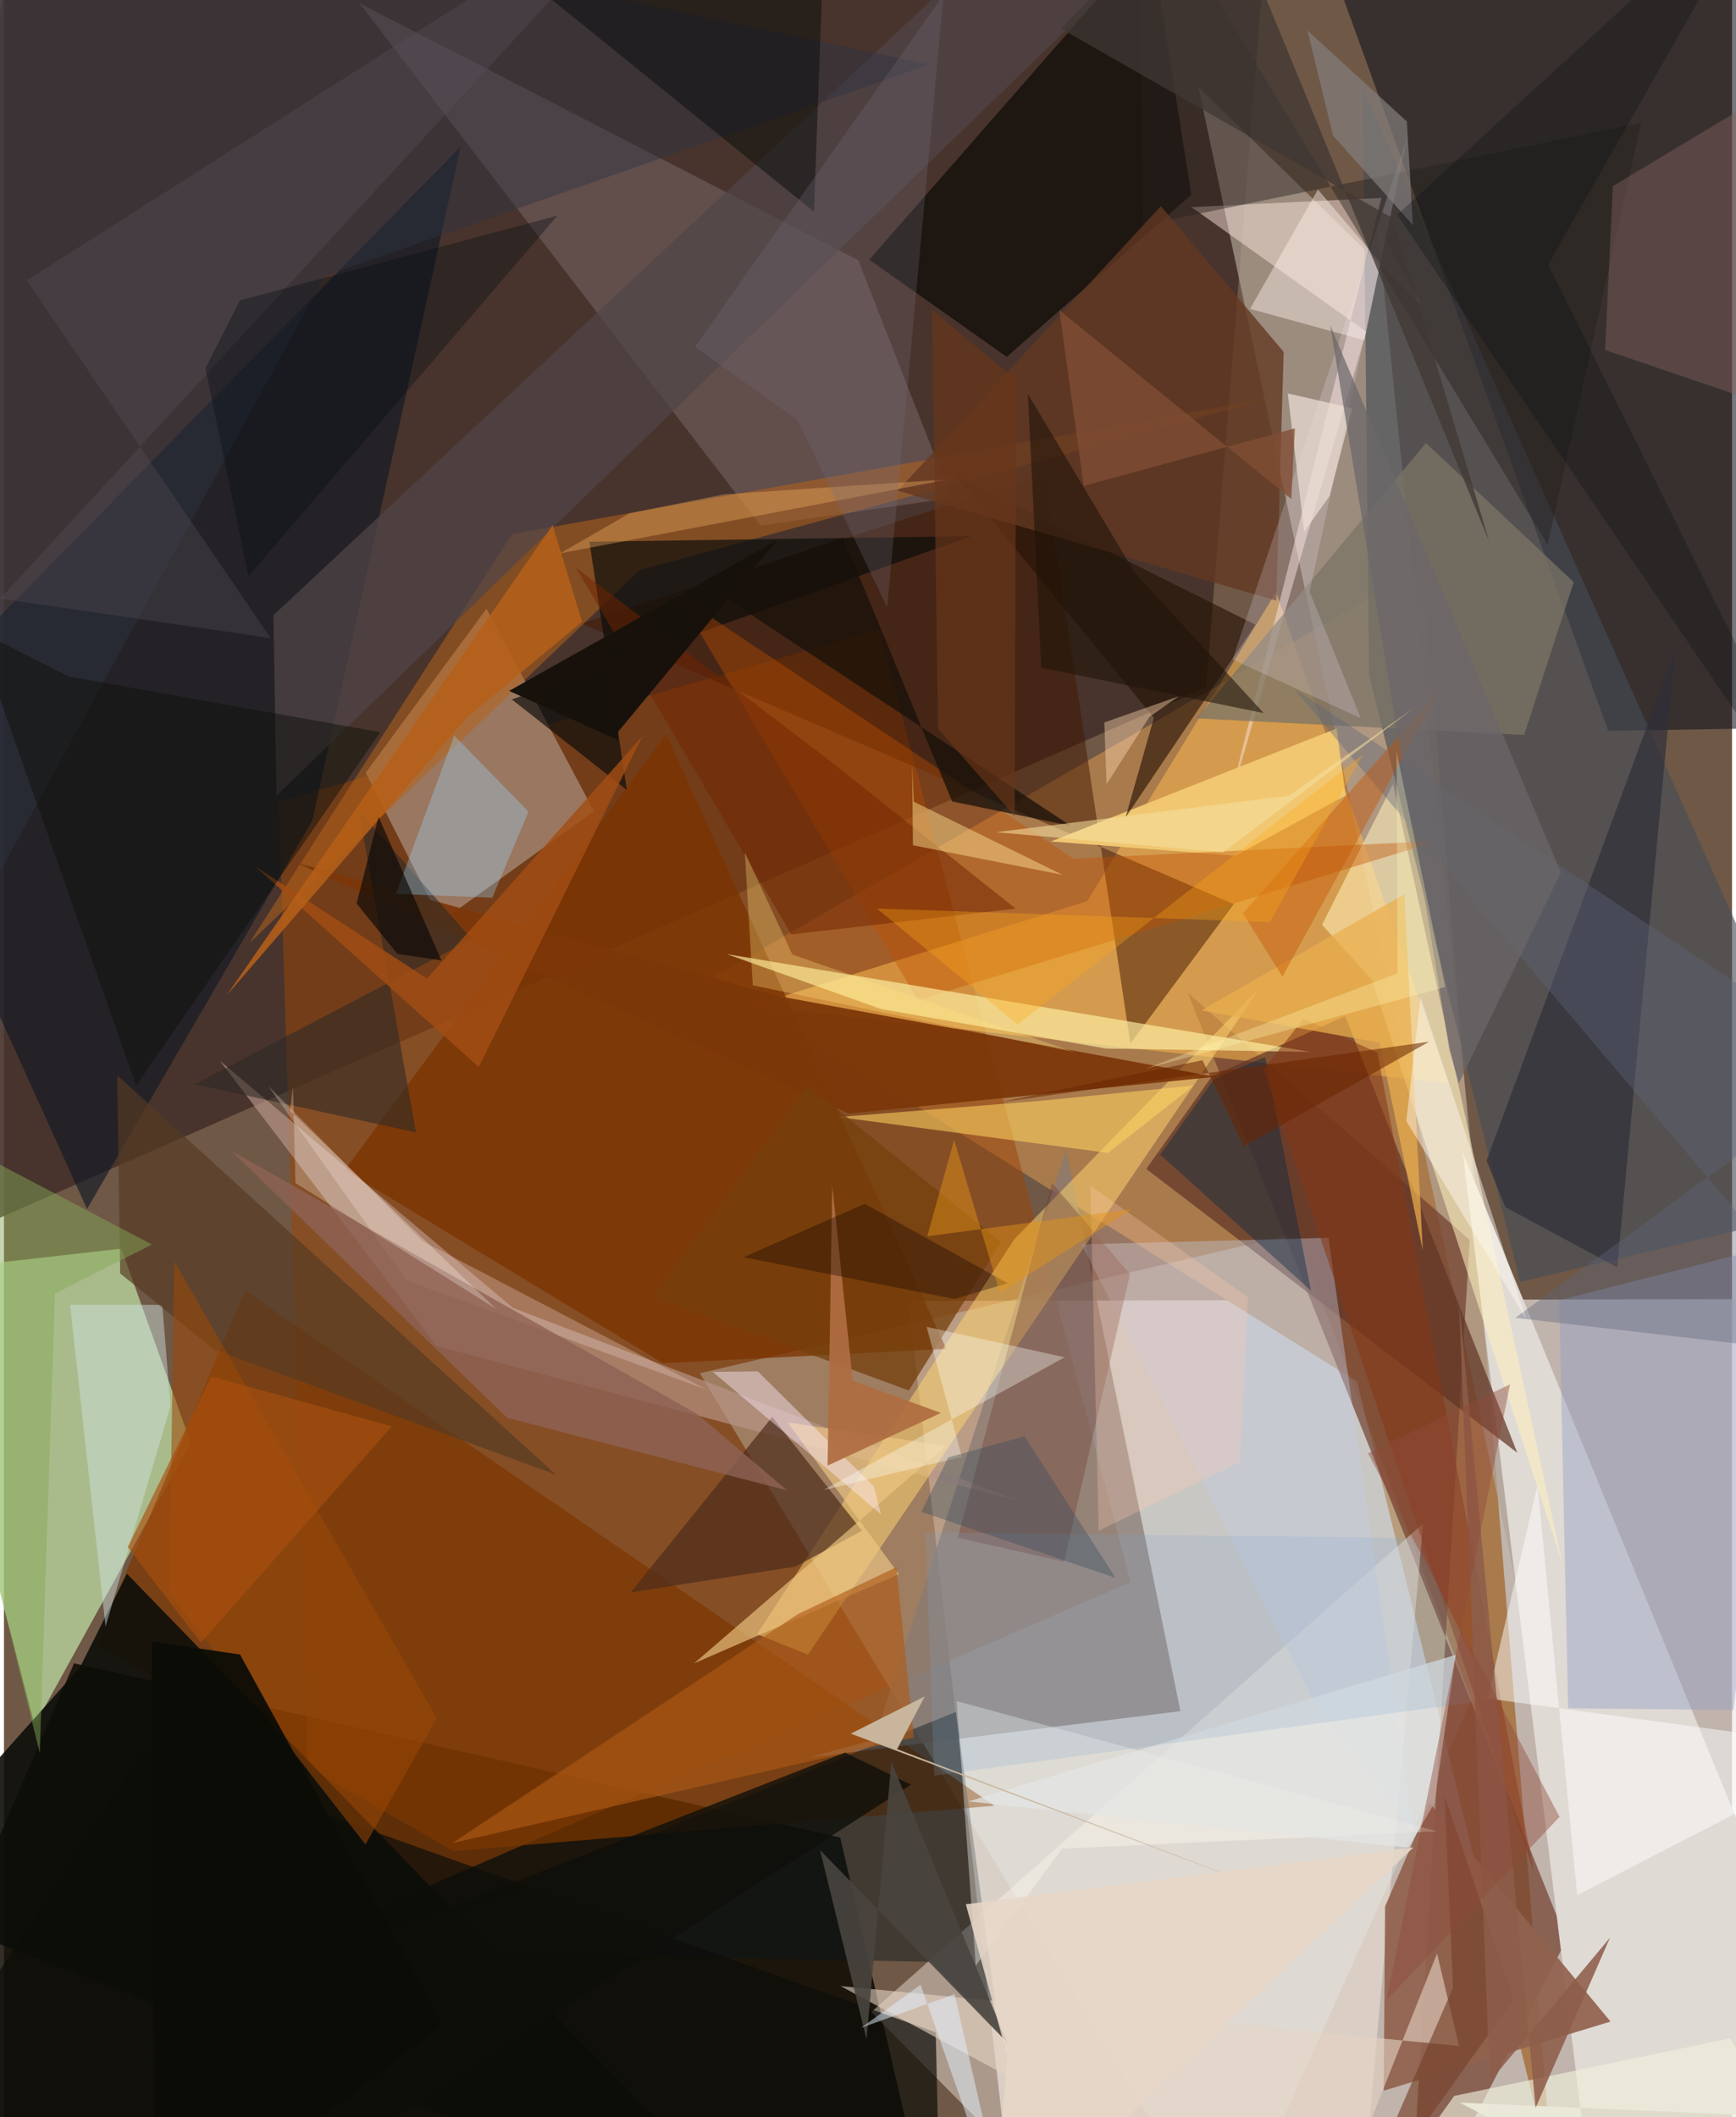 <svg xmlns="http://www.w3.org/2000/svg" width="228" height="278" viewBox="0 0 836 1024"><path fill="#6f5846" d="M0 0h836v1024H0z"/><path fill="#f0e8e8" fill-opacity=".639" d="M861.351 628.273l-423.839.95L489.928 1086 898 1033.284z"/><path fill="#0c0900" fill-opacity=".843" d="M445.334 1065.357l-506.374-40.94 94.94-219.93 370.677 84.269z"/><path fill="#443029" fill-opacity=".902" d="M613.197-62H-23.449L-62 615.399l643.548-282.815z"/><path fill="#a97a4c" d="M749.348 1054.372l-94.71-386.075-312.104-195.342L686.44 274.277z"/><path fill="#c9efb1" fill-opacity=".651" d="M-42.19 615.146l57.027 219.273 75.494-136.692-33.535-93.8z"/><path fill="#9b4609" fill-opacity=".522" d="M545.064 765.258L423.432 304.614l-290.45 83.07 16.549 548.673z"/><path fill="#0e141c" fill-opacity=".576" d="M776.087 353.473L898 351.545 853.575-2.068 643.76-12.473z"/><path fill="#b2a498" fill-opacity=".682" d="M664.455 109.228l66.738 655.426L577.826 42.06 685.7 147.47z"/><path fill="#dff7ff" fill-opacity=".275" d="M625.15 596.577l-288.521 67.616L591.345 1086l118.55-263.76z"/><path fill="#6f3d2d" fill-opacity=".686" d="M709.092 599.7L572.684 480.2l183.19 458.135L679.605 1086z"/><path fill="#e0dad4" d="M704.23 1016.954l62.054 32.273-60.632-491.978L898 1025.403z"/><path fill="#9a7760" d="M233.467 294.396l-58.455 79.34 36.454 71.953 74.005-53.25z"/><path fill="#f7b84f" fill-opacity=".545" d="M698.827 524.001l-83.444-237.554-91.343 149.43-162.275 50.686z"/><path fill="#7c3701" fill-opacity=".714" d="M44.396 795.21L116.6 624.187 479.154 873.37l-261.827 21.94z"/><path fill="#897a74" fill-opacity=".737" d="M421.056 841.457l-31.633 8.586L569.13 827.61l-55.259-271.58z"/><path fill="#faf2e6" fill-opacity=".431" d="M655.195 1085.943l-123.962.057-111.66-112.852L686.57 736.89z"/><path fill="#101925" fill-opacity=".635" d="M-62 359.255l282.887-288.23L149.2 396.82 40.19 584.766z"/><path fill="#444c56" fill-opacity=".616" d="M733.479 620.034l-73.065-293.38-3.067-283.996L898 581.086z"/><path fill="#6f5c5c" fill-opacity=".671" d="M366.032 254.214L171.968 1.548l241.31 124.312 44.99 114.983z"/><path fill="#91634e" fill-opacity=".922" d="M689.71 872.097l-21.553 49.97-.671 89.13 109.723-33.44z"/><path fill="#7c3301" fill-opacity=".769" d="M164.805 566.023l154.07 93.313 136.991-6.951-135.515-297.31z"/><path fill="#613727" fill-opacity=".722" d="M552.619 565.376l31.761-44.842 64.448-29.101 83.277 211.218z"/><path fill="#0f0d08" fill-opacity=".757" d="M574.385 94.189L485.11 172.59l-66.512-46.98L554.764-29.853z"/><path fill="#431700" fill-opacity=".502" d="M503.59 229.323l41.343 275.449 50.03-67.469-315.77-135.818z"/><path fill="#b9968a" fill-opacity=".647" d="M491.3 726.094l-281.913-75.067-104.776-137.802L246.22 632.56z"/><path fill="#ffd470" fill-opacity=".518" d="M388.954 800.265l-24.62-9.858 124.54-191.163 118.67-121.46z"/><path fill="#0d0e09" fill-opacity=".902" d="M-62 917.144L374.787 1086 59.488 761.176l-22.684 45.226z"/><path fill="#b3621d" fill-opacity=".541" d="M612.59 192.605l-366.836 65.737-127.038 197.781 188.9-180.422z"/><path fill="#ffe8e0" fill-opacity=".475" d="M666.406 95.718l-91.92 4.456 84.519 60.236-69.1 238.173z"/><path fill="#07161d" fill-opacity=".439" d="M448.343 948.877l-274.321-5.41L460.55 827.99l20.928 154.388z"/><path fill="#fff3bd" fill-opacity=".549" d="M753.899 756.093l-92.16-282.305-24.086-26.501 34.35-68.118z"/><path fill="#0b0d0b" fill-opacity=".675" d="M283.227 262.015l18.112 120.08-55.629-43.802 222.302-79z"/><path fill="#f0c772" fill-opacity=".992" d="M506.508 406.985l89.258 6.894 53.27-29.143-4.312-32.396z"/><path fill="#4d2c1a" fill-opacity=".694" d="M382.89 757.7l-79.69 12.479 68.43-84.83 43.476 55.033z"/><path fill="#7a7366" fill-opacity=".745" d="M759.419 281.56l-23.99 73.925-158.502-8.018 111.001-133.208z"/><path fill="#26211f" fill-opacity=".447" d="M792.041 59.457l-45.255 203.972L549.496-62l1.473 170.902z"/><path fill="#c4cde5" fill-opacity=".388" d="M521.345 601.89L633.99 823.415l47.82 62.921-41.063-287.644z"/><path fill="#504548" fill-opacity=".71" d="M130.36 297.559L515.116-62l25.628 50.362-408.892 396.531z"/><path fill="#7c3709" fill-opacity=".937" d="M585.907 520.824l-211.98-39.183-232.852-64.517 267.568 121.453z"/><path fill="#261205" fill-opacity=".624" d="M556.304 347.201l-96.401-117.606 145.499 72.55-62.817 93.251z"/><path fill="#c14f00" fill-opacity=".392" d="M325.81 287.721l116.37 196.03 251.648-77.036-176.406 8.581z"/><path fill="#fff0a4" fill-opacity=".659" d="M533.055 507.142l-108.73-19.107-74.635-26.563 282.564 47.318z"/><path fill="#2d3344" fill-opacity=".42" d="M447.647 31.218L5.965-62-62 531.861 155.31 133.42z"/><path fill="#919ec5" fill-opacity=".416" d="M752.36 628.872l110.227-28.036-25.865 226.26-80.02-.872z"/><path fill="#fdd261" fill-opacity=".565" d="M534.149 557.638l41.519-32.649-74.43 7.478-97.438 7.801z"/><path fill="#713e33" fill-opacity=".369" d="M461.422 743.739l45.53-171.595 37.773 44.075-31.86 139.175z"/><path fill="#633822" fill-opacity=".784" d="M619.083 170.214l-59.385-70.508-127.368 137.65 183.2 53.129z"/><path fill="#2e2f38" fill-opacity=".678" d="M726.29 583.842l-9.044-22.528 91.225-246.88-28.01 298.564z"/><path fill="#2c2925" fill-opacity=".569" d="M171.686 392.156l54.681 62.086L92.344 524.42l106.955 23.289z"/><path fill="#fffcf2" fill-opacity=".38" d="M460.867 822.772l9.277 127.88 41.82-56.548 181.226-8.372z"/><path fill="#f0c784" fill-opacity=".647" d="M379.128 688.01l53.848 73.408-99.097 43.062 121.953-105.185z"/><path fill="#0c0e0a" fill-opacity=".694" d="M-62 1045.484L67.366 845.95 450.78 982.99l2.356 103.01z"/><path fill="#e6d4c5" fill-opacity=".596" d="M703.909 989.56l-299.163-28.978L637.301 1086l55.982-141.196z"/><path fill="#cfe3e2" fill-opacity=".459" d="M31.993 631.103l44.595.013 3.98 49.04-31.415 106.566z"/><path fill="#ae5a16" fill-opacity=".624" d="M440.211 840.33L431.715 758l-47.658 22.704-167.167 110.75z"/><path fill="#856162" fill-opacity=".424" d="M774.568 169.304l3.774-79.307L898 18.133 875.289 203.56z"/><path fill="#563b23" fill-opacity=".671" d="M54.797 520.073l212.275 193.183-165.488-60.573-45.362-36.76z"/><path fill="#9c4707" fill-opacity=".549" d="M209.462 831.02l-34.574 61.074L79.916 770.27l2.515-160.212z"/><path fill="#9cdbff" fill-opacity=".325" d="M253.766 392.562l-17.538 41.621-46.599-1.842 28.225-76.564z"/><path fill="#fdf0ea" fill-opacity=".451" d="M658.157 164.558l-55.315-15.164L635.667 91.7l30.209 35.48z"/><path fill="#020807" fill-opacity=".451" d="M391.87 102.413L188.54-62 296.57-5.47 397.865-62z"/><path fill="#f9eaff" fill-opacity=".204" d="M594.362 318.964L679.028 65.97l-47.4 220.24 24.755 61.151z"/><path fill="#002643" fill-opacity=".396" d="M559.388 558.475l72.937 65.81-22.214-113.043-24.549 10.493z"/><path fill="#ecd0c8" fill-opacity=".314" d="M194.665 619.187l145.403 52.987-137.633-71.904-74.637-75.06z"/><path fill="#74400c" fill-opacity=".757" d="M314.235 627.087l74.634-102.113 93.456 75.79-44.574 71.763z"/><path fill="#f0f1dc" fill-opacity=".635" d="M649.964 1086l51.61-72.278 133.43-27.825L898 1086z"/><path fill="#863616" fill-opacity=".537" d="M664.397 509.096l75.697 396.166-130.737-388.105 19.355-24.375z"/><path fill="#8e6254" fill-opacity=".796" d="M335.289 683.857L109.694 556.415l133.771 129.35 135.496 35.122z"/><path fill="#fdfefe" fill-opacity=".49" d="M717.686 821.487L898 846.017l-136.92 70.616-19.15-198.253z"/><path fill="#76432b" fill-opacity=".659" d="M649.435 1080.31l51.578-118.95-4.112-92.919 33.475 98.48z"/><path fill="#a34e13" fill-opacity=".816" d="M229.697 516.09l79.176-160.04-104.227 117.247-82.86-54.092z"/><path fill="#5d667b" fill-opacity=".388" d="M731.135 637.379L898 515.506l-274.44-182.87L898 656.725z"/><path fill="#b56019" fill-opacity=".871" d="M223.88 347.095L107.69 481.457 265.438 253.95l14.225 46.789z"/><path fill="#e4e6e5" fill-opacity=".733" d="M691.978 872.123l-12.49 21.525L466.62 871.27l235.724-70.882z"/><path fill="#722400" fill-opacity=".506" d="M276.732 274.58L380.89 451.96l108.556-12.498-90.062-71.608z"/><path fill="#eaae4c" fill-opacity=".722" d="M677.484 432.52l8.91 172.273-20.863-100.462-86.296-15.606z"/><path fill="#161009" fill-opacity=".737" d="M516.042 399.405L458.7 387.64l-52.73-127.677-66.213 23.012z"/><path fill="#feedfd" fill-opacity=".431" d="M420.82 718.92l3.459 13.5-81.392-68.894 21.797-.254z"/><path fill="#575056" fill-opacity=".337" d="M-1.774 289.527L321.426-62 11.004 135.647l118.03 173.003z"/><path fill="#ffe393" fill-opacity=".463" d="M512.134 423.139l-72.39-14.31-.413-39.749.827 18.676z"/><path fill="#7da7cd" fill-opacity=".196" d="M720.019 822.031l-269.977 36.765-4.23-117.641 237.02 2.698z"/><path fill="#10110c" fill-opacity=".49" d="M-13.756 304.381L63.96 525.093l118.1-170.952-150.75-26.943z"/><path fill="#18120c" fill-opacity=".992" d="M297.15 353.902l-.099 4.074L244.4 334.16l129.412-72.732z"/><path fill="#837f7d" fill-opacity=".694" d="M678.683 58.761l2.933 50.122-38.599-43.269L630.56 14.73z"/><path fill="#fcfffb" fill-opacity=".337" d="M446.353 641.754l17.05 62.88-67.011 16.076 116.778-64.245z"/><path fill="#fab766" fill-opacity=".353" d="M348.494 239.072l108.663-7.254-188.117 35.826 33.61-19.367z"/><path fill="#85a856" fill-opacity=".475" d="M24.684 625.723l46.887-23.79-132.014-69.41L17.313 847.9z"/><path fill="#c45100" fill-opacity=".412" d="M618.492 472.366l-19.119-30.662 38.868-44.206 56.774-64.5z"/><path fill="#eddfd5" fill-opacity=".706" d="M629.023 257.19l-7.954-66.919 31.187 7.194-10.976 42.45z"/><path fill="#726d7b" fill-opacity=".271" d="M334.252 167.751l49.735 35.486 43.29 90.555L454.565-2.531z"/><path fill="#201309" fill-opacity=".58" d="M501.81 322.947l-6.475-132.404 51.627 86.26 62.48 68.106z"/><path fill="#ffccaf" fill-opacity=".278" d="M601.833 627.476l-76.26-53.996 4.035 166.868 68.354-33.275z"/><path fill="#403834" fill-opacity=".757" d="M585.37-62l133.125 323.814-46.54-156.24L511.33 13.85z"/><path fill="#fefaf0" fill-opacity=".267" d="M141.039 572.206l-1.206-46.878-1.42 11.867 99.598 95.82z"/><path fill="#6c686a" fill-opacity=".725" d="M753.177 421.956L641.581 157.269l57.698 350.398 4.506 16.31z"/><path fill="#af6d41" fill-opacity=".929" d="M410.602 667.762l-9.887-94.218-2.262 135.318 54.829-25.469z"/><path fill="#0f0f0a" fill-opacity=".788" d="M92.954 1086l79.285-146.465 234.725-91.879 31.827 15.514z"/><path fill="#c9b69e" fill-opacity=".98" d="M432.08 845.997l13.37-25.497-35.774 18 217.063 81.487z"/><path fill="#ffaa16" fill-opacity=".333" d="M422.317 439.435l68.082 56.06 167.03-130.566-44.925 81.016z"/><path fill="#ffd8b1" fill-opacity=".427" d="M533.411 379.326l20.736-32.587 14.18-9.965-36.004 12.652z"/><path fill="#030d14" fill-opacity=".353" d="M118.254 278.824L267.67 104.34l-153.504 40.937-16.687 32.826z"/><path fill="#49443f" fill-opacity=".894" d="M417.275 986.443l12.032-134.255 56.055 135.71-90.566-93.096z"/><path fill="#fcf8f3" fill-opacity=".463" d="M736.28 637.707l-27.105-83.313-23.885-72.066-6.87 59.891z"/><path fill="#ffe17d" fill-opacity=".306" d="M517.826 508.887L381.442 461.72l-23.036-49.473 3.866 64.317z"/><path fill="#0c0002" fill-opacity=".333" d="M485.547 620.65l-69.15-38.41-58.616 25.83 102.027 20.212z"/><path fill="#8d5d4b" fill-opacity=".871" d="M776.957 937.175l-58.114 69.556-14.88-376.63 37.033 389.34z"/><path fill="#e49419" fill-opacity=".463" d="M446.64 597.958l13.018-46.564 22.123 73.906 63.82-40.471z"/><path fill="#8e4a3a" fill-opacity=".435" d="M728.614 669.526l-68.75 33.382 92.692 175.834-83.723 88.71z"/><path fill="#0d0a07" fill-opacity=".671" d="M190.314 461.35l-19.734-24.324 10.656-42.004 30.436 69.53z"/><path fill="#f4e09f" fill-opacity=".569" d="M621.594 384.871l60.447-42.38-92.211 69.796-109.939-9.782z"/><path fill="#a84f0e" fill-opacity=".647" d="M100.34 665.737l87.279 24.135-92.34 104.663-35.394-46.25z"/><path fill="#693519" fill-opacity=".659" d="M449.027 149.905l40.618 33.785-.72 210.967-37.068-42.158z"/><path fill="#0c0c07" fill-opacity=".945" d="M212.596 979.186l-98.393-178.952-42.692-6.27L73.14 1086z"/><path fill="#040e11" fill-opacity=".278" d="M747.106 127.939L898 433.035 674.007 103.887 855.21-62z"/><path fill="#6b2500" fill-opacity=".549" d="M579.792 512.79l19.945 41.694 89.753-50.666-207.877 29.368z"/><path fill="#374d5b" fill-opacity=".373" d="M493.738 694.651l44.05 68.54-93.98-31.968 12.991-26.327z"/><path fill="#814d35" fill-opacity=".769" d="M522.37 235.015l-11.84-85.042 112.262 91.405 1.718-34.187z"/><path fill="#e2f1ff" fill-opacity=".494" d="M443.44 959.98L487.687 1086 459.88 964.497l-45.278 16.298z"/><path fill="#fffbb8" fill-opacity=".298" d="M673.697 363.483l.499 107.258-122.179 46.276 145.26-39.607z"/><path fill="#e6d6c7" fill-opacity=".871" d="M485.44 994.462l-20.119-73.44 216.64-27.527L477.84 1086z"/></svg>